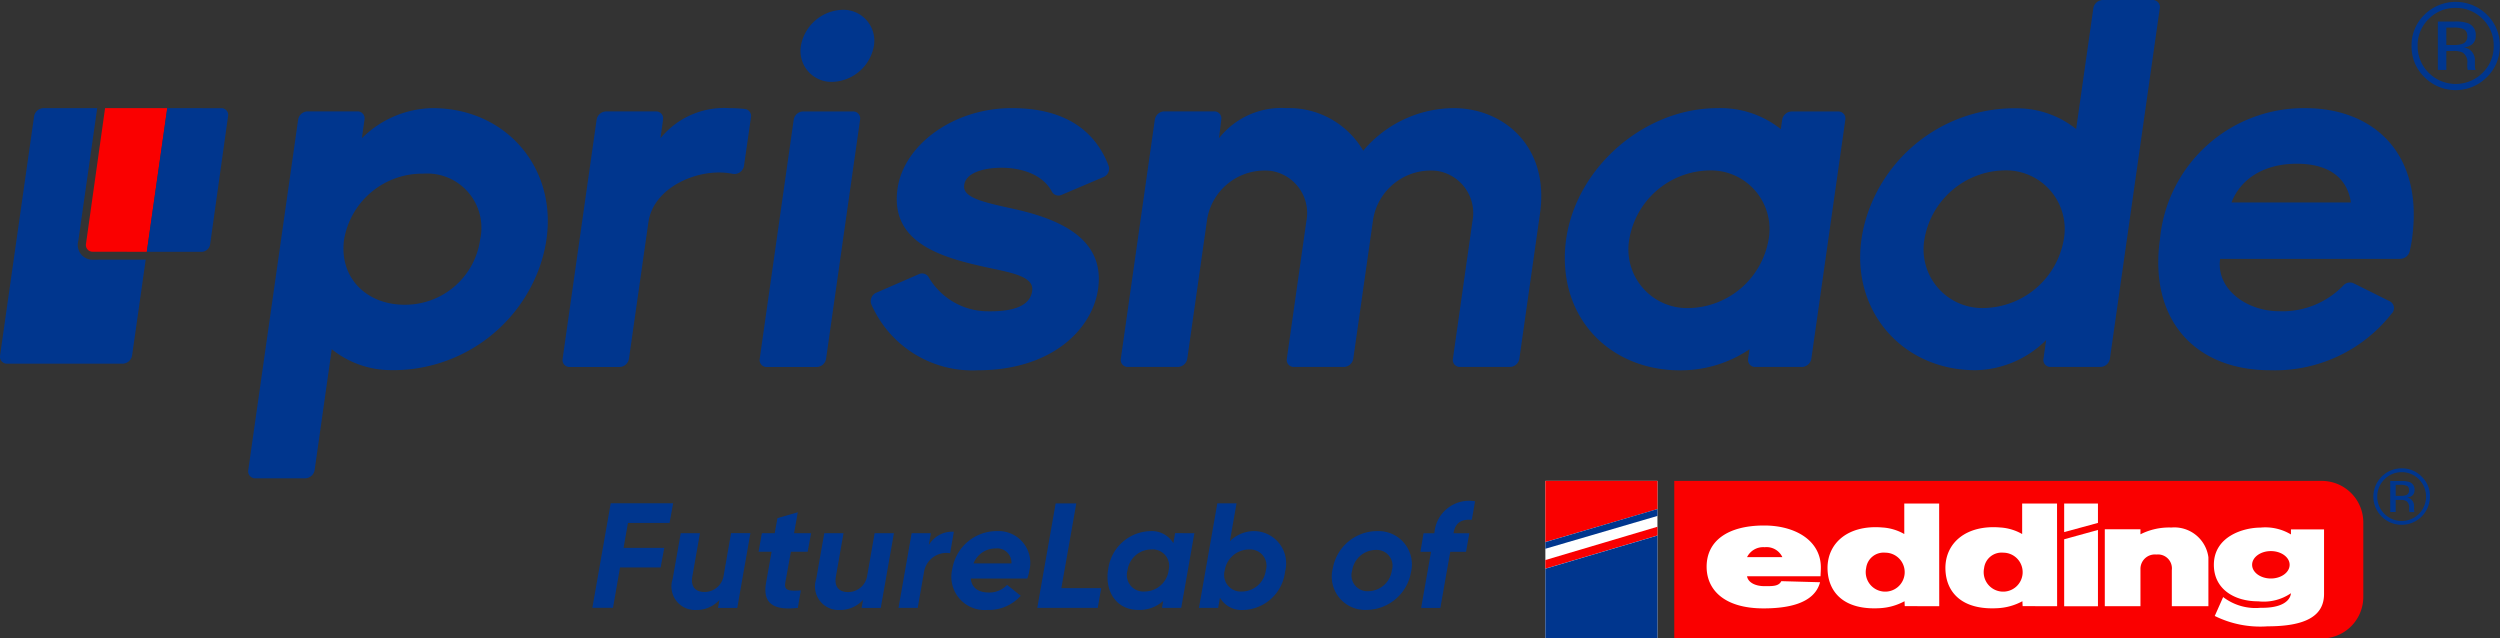 <svg xmlns="http://www.w3.org/2000/svg" xmlns:xlink="http://www.w3.org/1999/xlink" width="180.781" height="46.151" viewBox="0 0 180.781 46.151">
  <rect x="0" y="0" width="180.781" height="46.151" fill="#333333" stroke="none"/>
  <defs>
    <clipPath id="clip-path">
      <rect id="Rechteck_1448" data-name="Rechteck 1448" width="63.971" height="12.282"/>
    </clipPath>
  </defs>
  <g id="prismade-logo" transform="translate(0)">
    <g id="Gruppe_139" data-name="Gruppe 139" transform="translate(0 0)">
      <g id="Gruppe_126" data-name="Gruppe 126" transform="translate(42.835 33.863)">
        <g id="Gruppe_124" data-name="Gruppe 124" transform="translate(68.914)">
          <g id="Gruppe_119" data-name="Gruppe 119">
            <g id="Gruppe_118" data-name="Gruppe 118" clip-path="url(#clip-path)">
              <path id="Pfad_2248" data-name="Pfad 2248" d="M306.953,60.446a1.713,1.713,0,0,1,1.25.518,1.774,1.774,0,0,1,0,2.494,1.765,1.765,0,0,1-2.5-2.494,1.722,1.722,0,0,1,1.25-.518M309,62.208a1.95,1.95,0,0,0-.6-1.441,1.975,1.975,0,0,0-1.452-.6,2.047,2.047,0,0,0-2.043,2.038,2.046,2.046,0,1,0,4.092,0m-1.509-.439a.337.337,0,0,1-.231.343,1.061,1.061,0,0,1-.377.051h-.36v-.8h.338a1.049,1.049,0,0,1,.484.084c.1.051.146.158.146.321m-1.362-.687v2.246h.394V62.45h.315a.93.93,0,0,1,.445.073.549.549,0,0,1,.214.512v.174l.011.073a.051.051,0,0,0,.006.028c0,.006.006.011.006.023h.366l-.011-.028a.256.256,0,0,1-.017-.118c-.006-.062-.006-.113-.006-.169v-.163a.614.614,0,0,0-.124-.349.562.562,0,0,0-.388-.22.853.853,0,0,0,.326-.107.492.492,0,0,0,.219-.445.559.559,0,0,0-.349-.569,1.679,1.679,0,0,0-.613-.079l-.794-.006Z" transform="translate(-245.031 -60.164)" fill="#00368e"/>
            </g>
          </g>
          <g id="Gruppe_121" data-name="Gruppe 121" transform="translate(0 0)">
            <g id="Gruppe_120" data-name="Gruppe 120" clip-path="url(#clip-path)">
              <rect id="Rechteck_1449" data-name="Rechteck 1449" width="8.105" height="11.404" transform="translate(0 0.912)" fill="#fff"/>
            </g>
          </g>
          <g id="Gruppe_123" data-name="Gruppe 123">
            <g id="Gruppe_122" data-name="Gruppe 122" clip-path="url(#clip-path)">
              <path id="Pfad_2249" data-name="Pfad 2249" d="M215.09,61.78h46.82a3.005,3.005,0,0,1,3.006,3.006v5.381a3.005,3.005,0,0,1-3.006,3.006H215.09Z" transform="translate(-205.769 -60.868)" fill="#fa0000"/>
            </g>
          </g>
        </g>
        <path id="Pfad_2250" data-name="Pfad 2250" d="M198.53,61.78h8.106v2.038L198.53,66.2Z" transform="translate(-129.616 -60.868)" fill="#fa0000"/>
        <path id="Pfad_2251" data-name="Pfad 2251" d="M206.636,67.67l-8.106,2.409V70.7l8.106-2.4Z" transform="translate(-129.616 -63.443)" fill="#fa0000"/>
        <path id="Pfad_2252" data-name="Pfad 2252" d="M198.53,67.787v.484l8.106-2.375v-.5Z" transform="translate(-129.616 -62.451)" fill="#00368e"/>
        <path id="Pfad_2253" data-name="Pfad 2253" d="M198.53,71.2v5.027h8.106V68.8Z" transform="translate(-129.616 -63.937)" fill="#00368e"/>
        <path id="Pfad_2254" data-name="Pfad 2254" d="M265.18,64.69h2.443v1.4l-2.443.664Z" transform="translate(-158.75 -62.14)" fill="#fff"/>
        <path id="Pfad_2255" data-name="Pfad 2255" d="M267.623,68.08l-2.443.675V73.6h2.443Z" transform="translate(-158.75 -63.622)" fill="#fff"/>
        <path id="Pfad_2256" data-name="Pfad 2256" d="M272.978,68.26a4.581,4.581,0,0,1,2.229-.49,2.485,2.485,0,0,1,2.685,2.15v3.541h-2.645V70.843a1.008,1.008,0,0,0-1.12-1.12,1.04,1.04,0,0,0-1.148,1.013v2.724H270.4V67.894h2.578v.366Z" transform="translate(-161.032 -63.486)" fill="#fff"/>
        <path id="Pfad_2257" data-name="Pfad 2257" d="M289.977,68.27a3.6,3.6,0,0,0-2.2-.49c-1.216,0-3.366.63-3.366,2.691,0,1.722,1.43,2.64,3.208,2.64a3.477,3.477,0,0,0,2.364-.585s.017,1.092-2.2,1.053a3.839,3.839,0,0,1-2.7-.777l-.608,1.368a7.4,7.4,0,0,0,3.816.749c2.685,0,4.087-.709,4.087-2.336V67.909h-2.392v.36Zm-2.8,2.2c0-.546.608-.991,1.356-.991s1.357.445,1.357.991-.608.991-1.357.991-1.356-.445-1.356-.991" transform="translate(-167.156 -63.491)" fill="#fff"/>
        <path id="Pfad_2258" data-name="Pfad 2258" d="M227.451,71.613c-.422,1.61-2.482,1.891-4.087,1.891-2.871,0-4.115-1.368-4.115-3.011,0-1.846,1.492-2.983,4.16-2.983,2.268,0,4.1,1.1,4.1,3.034,0,.236-.017.428-.023.636h-5.314c.068.433.574.715,1.25.715.585,0,1.036.023,1.227-.36ZM224.727,69.8a1.263,1.263,0,0,0-1.283-.72,1.3,1.3,0,0,0-1.272.72Z" transform="translate(-138.674 -63.373)" fill="#fff"/>
        <path id="Pfad_2259" data-name="Pfad 2259" d="M242.857,72.114l-2.493-.006-.017-.355a4.179,4.179,0,0,1-1.739.5c-2.634.169-3.811-1.148-3.828-2.882-.011-1.846,1.514-3.163,3.985-2.949a3.611,3.611,0,0,1,1.565.473V64.69h2.522l.006,7.424Zm-5.285-2.752a1.409,1.409,0,1,0,1.379-1.12,1.271,1.271,0,0,0-1.379,1.12" transform="translate(-145.462 -62.14)" fill="#fff"/>
        <path id="Pfad_2260" data-name="Pfad 2260" d="M258,72.114l-2.494-.006-.017-.355a4.179,4.179,0,0,1-1.739.5c-2.634.169-3.811-1.148-3.828-2.882-.011-1.846,1.514-3.163,3.985-2.949a3.611,3.611,0,0,1,1.565.473V64.69h2.522L258,72.114Zm-5.28-2.752a1.409,1.409,0,1,0,1.379-1.12,1.271,1.271,0,0,0-1.379,1.12" transform="translate(-152.08 -62.14)" fill="#fff"/>
        <g id="Gruppe_125" data-name="Gruppe 125" transform="translate(0 2.377)">
          <path id="Pfad_2261" data-name="Pfad 2261" d="M78.672,66.09l-.315,1.79H81.3L81.036,69.3H78.1l-.507,2.916H76.1l1.328-7.56h4.514l-.259,1.424H78.672Z" transform="translate(-76.1 -64.504)" fill="#00368e"/>
          <path id="Pfad_2262" data-name="Pfad 2262" d="M92,68.5l-.951,5.4h-1.39l.107-.585a2.214,2.214,0,0,1-1.672.732,1.7,1.7,0,0,1-1.717-2.235l.585-3.315h1.39L87.8,71.631c-.129.754.248,1.114.872,1.114a1.388,1.388,0,0,0,1.39-1.165l.54-3.09H92Z" transform="translate(-80.572 -66.179)" fill="#00368e"/>
          <path id="Pfad_2263" data-name="Pfad 2263" d="M99.381,70.91c-.107.6.332.6,1.126.552l-.214,1.261c-1.812.214-2.561-.355-2.3-1.812l.4-2.246h-.94l.236-1.34h.929l.2-1.092,1.469-.422-.27,1.514h1.233L101,68.664h-1.21Z" transform="translate(-85.432 -65.007)" fill="#00368e"/>
          <path id="Pfad_2264" data-name="Pfad 2264" d="M110.438,68.5l-.951,5.4H108.1l.107-.585a2.214,2.214,0,0,1-1.672.732,1.7,1.7,0,0,1-1.717-2.235l.585-3.315h1.39l-.552,3.141c-.129.754.248,1.114.872,1.114a1.388,1.388,0,0,0,1.39-1.165l.54-3.09h1.4Z" transform="translate(-88.632 -66.179)" fill="#00368e"/>
          <path id="Pfad_2265" data-name="Pfad 2265" d="M119.432,68.31l-.27,1.554a1.643,1.643,0,0,0-1.88,1.317l-.462,2.634h-1.39l.951-5.4h1.39l-.152.861A1.968,1.968,0,0,1,119.432,68.31Z" transform="translate(-93.292 -66.1)" fill="#00368e"/>
          <path id="Pfad_2266" data-name="Pfad 2266" d="M127.878,71.084a2.579,2.579,0,0,1-.152.574h-4.081c.062.732.625,1.013,1.295,1.013a1.745,1.745,0,0,0,1.328-.552l.985.788a3.093,3.093,0,0,1-2.42,1.024,2.4,2.4,0,0,1-2.527-2.961,3.262,3.262,0,0,1,3.22-2.741A2.3,2.3,0,0,1,127.878,71.084Zm-1.295-.518a1.03,1.03,0,0,0-1.143-1.081,1.705,1.705,0,0,0-1.6,1.081Z" transform="translate(-96.278 -66.065)" fill="#00368e"/>
          <path id="Pfad_2267" data-name="Pfad 2267" d="M137.881,70.8l-.248,1.424H133.26l.248-1.424,1.081-6.13h1.492L135,70.8Z" transform="translate(-101.086 -64.509)" fill="#00368e"/>
          <path id="Pfad_2268" data-name="Pfad 2268" d="M148.561,68.386l-.951,5.4h-1.39l.084-.5a2.54,2.54,0,0,1-1.79.647c-1.694,0-2.46-1.48-2.178-2.978a3.147,3.147,0,0,1,3.045-2.719,1.812,1.812,0,0,1,1.66.872l.129-.726Zm-1.874,2.786.023-.175a1.187,1.187,0,0,0-1.255-1.435,1.734,1.734,0,0,0-1.728,1.509,1.19,1.19,0,0,0,1.221,1.531A1.769,1.769,0,0,0,146.687,71.173Z" transform="translate(-105.028 -66.069)" fill="#00368e"/>
          <path id="Pfad_2269" data-name="Pfad 2269" d="M160.255,69.608a3.128,3.128,0,0,1-3.023,2.764,1.806,1.806,0,0,1-1.683-.884l-.129.732h-1.39l1.328-7.56h1.39l-.484,2.741a2.48,2.48,0,0,1,1.79-.732A2.333,2.333,0,0,1,160.255,69.608Zm-2.6-1.61a1.786,1.786,0,0,0-1.762,1.52,1.2,1.2,0,0,0,1.244,1.52,1.756,1.756,0,0,0,1.728-1.531A1.174,1.174,0,0,0,157.655,68Z" transform="translate(-110.165 -64.504)" fill="#00368e"/>
          <path id="Pfad_2270" data-name="Pfad 2270" d="M171.187,70.909a3.266,3.266,0,0,1,3.259-2.679,2.409,2.409,0,0,1,2.387,2.989,3.284,3.284,0,0,1-3.186,2.707A2.406,2.406,0,0,1,171.187,70.909Zm4.267.163a1.147,1.147,0,0,0-1.176-1.48,1.744,1.744,0,0,0-1.694,1.492,1.15,1.15,0,0,0,1.165,1.492A1.744,1.744,0,0,0,175.454,71.073Z" transform="translate(-117.64 -66.065)" fill="#00368e"/>
          <path id="Pfad_2271" data-name="Pfad 2271" d="M184.884,66.65l-.011.056h1.143l-.236,1.34h-1.143l-.715,4.058h-1.39l.715-4.058h-.766l.225-1.34h.777l.011-.056a2.517,2.517,0,0,1,2.938-2.257l-.236,1.34C185.491,65.676,185.013,65.913,184.884,66.65Z" transform="translate(-122.601 -64.384)" fill="#00368e"/>
        </g>
      </g>
      <g id="Gruppe_138" data-name="Gruppe 138">
        <g id="Gruppe_133" data-name="Gruppe 133" transform="translate(17.95)">
          <g id="Gruppe_127" data-name="Gruppe 127" transform="translate(0 7.818)">
            <path id="Pfad_2272" data-name="Pfad 2272" d="M40.108,16.068a7.414,7.414,0,0,1,5.105-2.178c6.006,0,9.98,5.522,7.678,11.68a11.242,11.242,0,0,1-11.038,7.256,6.84,6.84,0,0,1-3.923-1.5L36.691,40.07a.71.71,0,0,1-.681.591h-3.6a.506.506,0,0,1-.518-.591L35.5,14.717a.71.71,0,0,1,.681-.591h3.6a.506.506,0,0,1,.518.591Zm3.085,12.04a5.478,5.478,0,0,0,5.471-4.739,3.922,3.922,0,0,0-4.126-4.739,5.731,5.731,0,0,0-5.713,4.739C38.436,26.116,40.406,28.108,43.193,28.108Z" transform="translate(-31.89 -13.89)" fill="#00368e" fill-rule="evenodd"/>
          </g>
          <g id="Gruppe_128" data-name="Gruppe 128" transform="translate(22.729 7.818)">
            <path id="Pfad_2273" data-name="Pfad 2273" d="M85.391,18.067a.706.706,0,0,1-.827.574c-2.319-.484-5.713.889-6.085,3.5l-1.407,9.879a.711.711,0,0,1-.687.591H72.793a.506.506,0,0,1-.518-.591l2.46-17.3a.711.711,0,0,1,.687-.591h3.6a.506.506,0,0,1,.518.591l-.191,1.351A5.93,5.93,0,0,1,84.31,13.89a10.112,10.112,0,0,1,1.137.062.507.507,0,0,1,.45.591Z" transform="translate(-72.27 -13.89)" fill="#00368e" fill-rule="evenodd"/>
          </g>
          <path id="Pfad_2274" data-name="Pfad 2274" d="M102.842,6.472a2.237,2.237,0,0,1-2.268-2.606,3.155,3.155,0,0,1,3.011-2.606,2.237,2.237,0,0,1,2.268,2.606,3.155,3.155,0,0,1-3.011,2.606M100.055,9.2l-2.46,17.3a.506.506,0,0,0,.518.591h3.6a.705.705,0,0,0,.681-.591l2.46-17.3a.506.506,0,0,0-.518-.591h-3.6a.71.71,0,0,0-.681.591" transform="translate(-60.609 -0.551)" fill="#00368e" fill-rule="evenodd"/>
          <g id="Gruppe_129" data-name="Gruppe 129" transform="translate(45.009 7.818)">
            <path id="Pfad_2275" data-name="Pfad 2275" d="M125.681,20.155a.543.543,0,0,1-.715-.214c-.8-1.5-2.7-1.739-3.625-1.739-1.345,0-2.646.377-2.724,1.278-.129.9,1.5,1.233,3.411,1.661,3.3.709,6.805,2.088,6.27,5.831-.411,2.893-3.332,5.876-8.7,5.876a7.976,7.976,0,0,1-7.7-4.779.664.664,0,0,1,.383-.839l3.04-1.323a.554.554,0,0,1,.709.18,4.973,4.973,0,0,0,4.177,2.494c1.863.045,3.163-.332,3.327-1.469.152-1.092-1.587-1.328-3.49-1.751-3.208-.709-6.794-1.8-6.248-5.64.45-3.175,4.041-5.831,8.263-5.831,3.693,0,5.989,1.5,7.014,4.2a.66.66,0,0,1-.405.794Z" transform="translate(-111.853 -13.89)" fill="#00368e" fill-rule="evenodd"/>
          </g>
          <g id="Gruppe_130" data-name="Gruppe 130" transform="translate(63.105 7.818)">
            <path id="Pfad_2276" data-name="Pfad 2276" d="M151.092,16.068a5.74,5.74,0,0,1,4.869-2.178,6.214,6.214,0,0,1,5.561,3.079,8.632,8.632,0,0,1,6.529-3.079c3.6,0,6.952,2.747,6.254,7.627l-1.492,10.5a.711.711,0,0,1-.687.591h-3.6a.506.506,0,0,1-.518-.591l1.413-9.946a3.087,3.087,0,0,0-2.561-3.642,4.224,4.224,0,0,0-4.616,3.473l-1.441,10.115a.711.711,0,0,1-.687.591h-3.6a.506.506,0,0,1-.518-.591l1.413-9.946a3.084,3.084,0,0,0-2.561-3.642,4.215,4.215,0,0,0-4.61,3.473l-1.441,10.115a.711.711,0,0,1-.687.591h-3.6a.506.506,0,0,1-.518-.591l2.46-17.3a.711.711,0,0,1,.687-.591h3.6a.506.506,0,0,1,.518.591Z" transform="translate(-144 -13.89)" fill="#00368e" fill-rule="evenodd"/>
          </g>
          <path id="Pfad_2277" data-name="Pfad 2277" d="M218.161,32.606H214.8a.506.506,0,0,1-.518-.591l.1-.687a8.877,8.877,0,0,1-4.345,1.5c-4.773.321-8.561-2.691-8.972-7.256-.552-6.158,5-11.68,11-11.68a6.991,6.991,0,0,1,4.582,1.52l.1-.687a.711.711,0,0,1,.687-.591h3.36a.506.506,0,0,1,.518.591l-2.46,17.3a.716.716,0,0,1-.687.585m-2.4-9.237a4.243,4.243,0,0,0-4.329-4.976,5.976,5.976,0,0,0-5.747,4.976,4.243,4.243,0,0,0,4.329,4.976,5.967,5.967,0,0,0,5.747-4.976" transform="translate(-105.821 -6.072)" fill="#00368e" fill-rule="evenodd"/>
          <g id="Gruppe_131" data-name="Gruppe 131" transform="translate(116.563)">
            <path id="Pfad_2278" data-name="Pfad 2278" d="M252.419,24.592a7.414,7.414,0,0,1-5.105,2.178c-6.006,0-9.98-5.522-7.678-11.674a11.235,11.235,0,0,1,11.032-7.256,6.873,6.873,0,0,1,3.923,1.492L255.835.591A.711.711,0,0,1,256.522,0h3.6a.506.506,0,0,1,.518.591l-3.608,25.352a.711.711,0,0,1-.687.591h-3.6a.506.506,0,0,1-.518-.591Zm-3.051-12.271a5.976,5.976,0,0,0-5.747,4.976,4.243,4.243,0,0,0,4.329,4.976A5.976,5.976,0,0,0,253.7,17.3,4.244,4.244,0,0,0,249.368,12.321Z" transform="translate(-238.973 0)" fill="#00368e" fill-rule="evenodd"/>
          </g>
          <g id="Gruppe_132" data-name="Gruppe 132" transform="translate(138.117 7.818)">
            <path id="Pfad_2279" data-name="Pfad 2279" d="M294.036,27.872a.554.554,0,0,1,.113.872,10.725,10.725,0,0,1-8.8,4.1c-5.421,0-8.787-3.647-7.953-9.524a10.442,10.442,0,0,1,10.5-9.428c4.846,0,8.618,3.175,7.712,9.524-.039.287-.1.557-.158.827a.719.719,0,0,1-.675.546H281.743c-.31,2.178,1.908,3.788,4.261,3.788a6.115,6.115,0,0,0,4.655-1.869.64.64,0,0,1,.732-.152Zm-2.837-7.16c-.27-1.8-1.615-2.8-3.918-2.8s-4.036,1.041-4.717,2.8Z" transform="translate(-277.266 -13.89)" fill="#00368e" fill-rule="evenodd"/>
          </g>
        </g>
        <g id="Gruppe_137" data-name="Gruppe 137" transform="translate(0 7.818)">
          <g id="Gruppe_134" data-name="Gruppe 134" transform="translate(0 0)">
            <path id="Pfad_2280" data-name="Pfad 2280" d="M7.03,13.89H3.152a.716.716,0,0,0-.687.591l-2.46,17.3a.506.506,0,0,0,.518.591H8.865a.716.716,0,0,0,.687-.591l.985-6.935-3.766.006a1.073,1.073,0,0,1-1.109-1.362Z" transform="translate(0 -13.89)" fill="#00368e" fill-rule="evenodd"/>
          </g>
          <g id="Gruppe_135" data-name="Gruppe 135" transform="translate(6.214)">
            <path id="Pfad_2281" data-name="Pfad 2281" d="M12.425,13.89,11.045,23.7a.484.484,0,0,0,.49.574l3.906.006,1.48-10.391Z" transform="translate(-11.04 -13.89)" fill="#fa0000" fill-rule="evenodd"/>
          </g>
          <g id="Gruppe_136" data-name="Gruppe 136" transform="translate(10.616)">
            <path id="Pfad_2282" data-name="Pfad 2282" d="M23.447,23.684l1.289-9.214a.484.484,0,0,0-.49-.574L20.34,13.89,18.86,24.281h3.991A.641.641,0,0,0,23.447,23.684Z" transform="translate(-18.86 -13.89)" fill="#00368e" fill-rule="evenodd"/>
          </g>
        </g>
      </g>
      <path id="Pfad_2283" data-name="Pfad 2283" d="M313.01.679a2.669,2.669,0,0,1,1.948.8,2.639,2.639,0,0,1,.8,1.936,2.668,2.668,0,0,1-.8,1.953,2.759,2.759,0,0,1-3.9,0,2.681,2.681,0,0,1-.8-1.953,2.635,2.635,0,0,1,.8-1.936,2.644,2.644,0,0,1,1.942-.8m3.2,2.741a3.047,3.047,0,0,0-.934-2.252,3.207,3.207,0,0,0-4.514,0,3.065,3.065,0,0,0-.934,2.252,3.079,3.079,0,0,0,.929,2.263,3.187,3.187,0,0,0,4.52,0,3.1,3.1,0,0,0,.934-2.263m-2.353-.681a.53.53,0,0,1-.366.54,1.71,1.71,0,0,1-.591.079h-.557V2.1h.529a1.663,1.663,0,0,1,.754.129.529.529,0,0,1,.231.507m-2.128-1.075v3.5h.614V3.792h.49a1.524,1.524,0,0,1,.692.113.836.836,0,0,1,.332.794v.276l.017.113c0,.017.006.028.006.039s.006.023.011.034h.574l-.022-.045a.689.689,0,0,1-.028-.18c-.006-.1-.006-.18-.006-.259V4.422a.944.944,0,0,0-.191-.54.868.868,0,0,0-.6-.343,1.268,1.268,0,0,0,.507-.169.758.758,0,0,0,.343-.692.879.879,0,0,0-.546-.889,2.657,2.657,0,0,0-.957-.129h-1.233Z" transform="translate(-135.433 -0.105)" fill="#00368e"/>
    </g>
  </g>
</svg>
